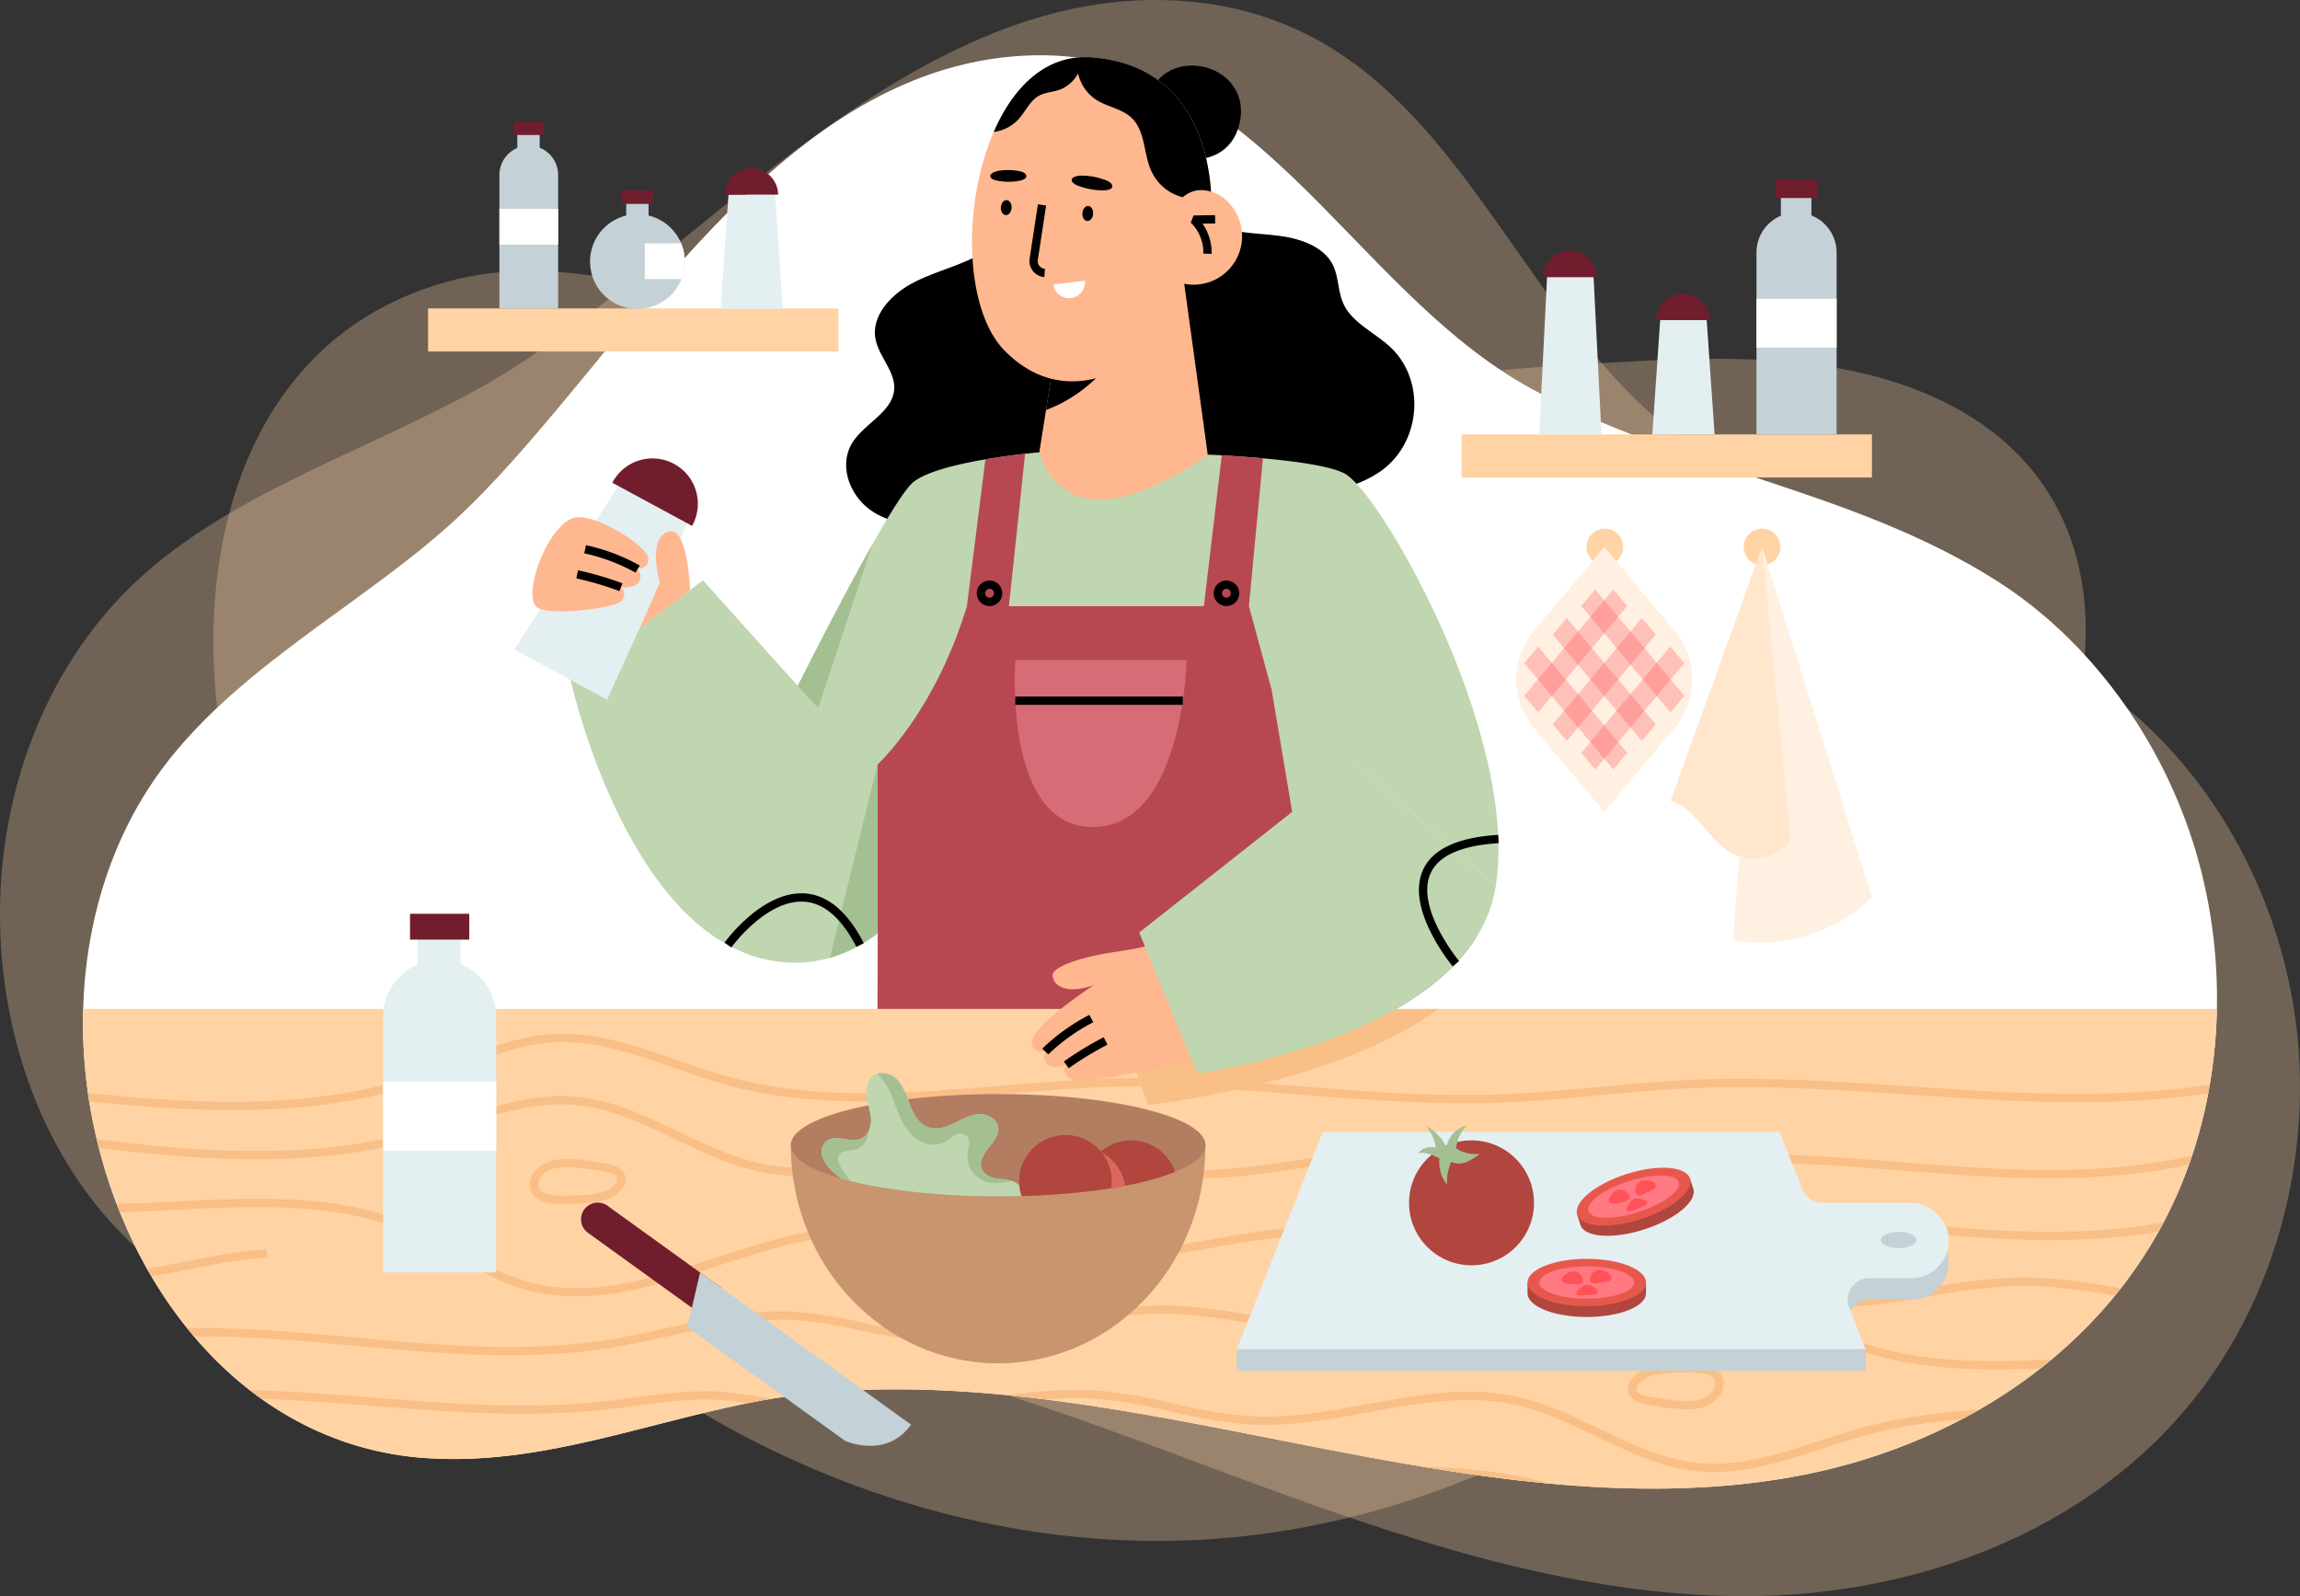 <svg xmlns="http://www.w3.org/2000/svg" xmlns:xlink="http://www.w3.org/1999/xlink" width="517" height="358.838" viewBox="0 0 517 358.838">
  <rect x="0" y="0" width="517" height="358.838" fill="#333333" stroke="none"/>
  <defs>
    <clipPath id="clip-path">
      <path id="Path_2364" data-name="Path 2364" d="M119.936,310.441c-5.022-25.209-1.58-52.795,12.491-74.646,16.433-25.519,46.874-40.292,68.528-60.032C236.546,143.32,270.367,76.117,326.613,71.17c54.053-4.752,74.9,51.948,116.941,74.814,33.429,18.181,72.02,22.481,104.413,43.077,20.8,13.227,37.2,35.531,44.719,60.84s6.085,53.332-3.92,76.439c-15.792,36.477-50.914,57.842-87,64.21s-73.518-.174-110.141-7.376-73.727-15.109-110.241-11.444c-29.31,2.943-56.832,16.689-86.836,14.516C154.772,383.364,127.63,349.068,119.936,310.441Z" transform="translate(-117.755 -70.888)" fill="none"/>
    </clipPath>
    <clipPath id="clip-path-2">
      <rect id="Rectangle_1085" data-name="Rectangle 1085" width="486.892" height="134.373" fill="none"/>
    </clipPath>
  </defs>
  <g id="Group_10580" data-name="Group 10580" transform="translate(-97.75 -57.568)">
    <g id="Group_10448" data-name="Group 10448" transform="translate(97.75 57.567)">
      <g id="Group_10427" data-name="Group 10427" opacity="0.3">
        <path id="Path_2350" data-name="Path 2350" d="M97.77,265.212c-.5-26.7,8.491-54.305,27.723-74.112,22.459-23.131,57.8-32.727,84.713-49,44.241-26.743,93.294-89.373,154.279-84.236,58.608,4.937,69.921,66.731,110.387,97.75,32.174,24.664,72.533,36.06,103.134,63.006,19.653,17.306,32.851,43.1,36,70.359s-3.787,55.672-18.921,77.5c-23.887,34.459-65.492,49.952-105.238,49.924S411.415,402.9,373.716,388.888s-75.777-28.826-115.454-31.7c-31.85-2.3-63.874,6.772-95.479-.891C120.891,346.143,98.534,306.13,97.77,265.212Z" transform="translate(-97.75 -57.568)" fill="#ffd3a3"/>
      </g>
      <g id="Group_10428" data-name="Group 10428" transform="translate(47.967 60.926)" opacity="0.3">
        <path id="Path_2351" data-name="Path 2351" d="M157.233,164.412c8.087-18.562,22.686-33.4,45.606-39.364,29.8-7.748,63.258,7.507,91.783,15.173,34.615,9.3,70.527,6.886,106.437,7.2,18.02.158,35.6-2.406,53.5-3.412,26.485-1.489,56.5-4.114,81.684,7.394,27.1,12.384,36.582,36.127,33.147,62.487-1.894,14.529-6.375,28.621-11.214,42.46a248.49,248.49,0,0,1-44.98,77.987q-5.952,7.036-12.454,13.636C467.2,381.947,420.628,405.4,371.273,408.132c-41.6,2.3-83.622-10.149-118.266-32.3a223.3,223.3,0,0,1-62.254-60.215c-16.679-23.8-31.9-51.721-38.216-79.678C147.231,212.462,147.855,185.937,157.233,164.412Z" transform="translate(-149.196 -122.913)" fill="#ffd3a3"/>
      </g>
      <g id="Group_10429" data-name="Group 10429" transform="translate(18.652 12.42)">
        <path id="Path_2352" data-name="Path 2352" d="M119.936,310.441c-5.022-25.209-1.58-52.795,12.491-74.646,16.433-25.519,46.874-40.292,68.528-60.032C236.546,143.32,270.367,76.117,326.613,71.17c54.053-4.752,74.9,51.948,116.941,74.814,33.429,18.181,72.02,22.481,104.413,43.077,20.8,13.227,37.2,35.531,44.719,60.84s6.085,53.332-3.92,76.439c-15.792,36.477-50.914,57.842-87,64.21s-73.518-.174-110.141-7.376-73.727-15.109-110.241-11.444c-29.31,2.943-56.832,16.689-86.836,14.516C154.772,383.364,127.63,349.068,119.936,310.441Z" transform="translate(-117.755 -70.888)" fill="#fff"/>
      </g>
      <g id="Group_10447" data-name="Group 10447" transform="translate(18.652 12.42)">
        <g id="Group_10446" data-name="Group 10446" clip-path="url(#clip-path)">
          <g id="Group_10445" data-name="Group 10445" transform="translate(-3.598 214.41)">
            <g id="Group_10430" data-name="Group 10430">
              <rect id="Rectangle_1084" data-name="Rectangle 1084" width="486.892" height="134.373" fill="#ffd3a3"/>
            </g>
            <g id="Group_10444" data-name="Group 10444">
              <g id="Group_10443" data-name="Group 10443" clip-path="url(#clip-path-2)">
                <g id="Group_10442" data-name="Group 10442" transform="translate(-25.654 5.565)">
                  <g id="Group_10431" data-name="Group 10431" transform="translate(16.927)">
                    <path id="Path_2353" data-name="Path 2353" d="M150.313,324c-15.641,0-31.206-1.835-45.777-3.551l.218-1.853c28.237,3.329,60.242,7.1,89.006-3.024,2.406-.847,4.842-1.81,7.2-2.741,6.725-2.659,13.68-5.408,21.037-5.925,9.819-.688,19.276,2.63,28.421,5.841,3.622,1.271,7.367,2.585,11.064,3.624,20.052,5.632,41.423,3.85,62.092,2.128,8.865-.738,18.031-1.5,27-1.679,13.587-.268,27.356.819,40.67,1.869,14.085,1.11,28.65,2.259,42.971,1.8,7.81-.252,15.738-.989,23.405-1.7,6.92-.644,14.076-1.31,21.146-1.62,16.213-.711,32.768.406,48.777,1.488,25.527,1.723,51.924,3.506,77.118-2.2l.412,1.819c-25.46,5.764-51.995,3.972-77.656,2.24-15.958-1.078-32.46-2.191-48.569-1.485-7.025.308-14.157.972-21.055,1.613-7.695.716-15.652,1.456-23.519,1.71-14.425.464-29.042-.688-43.177-1.8-13.27-1.046-26.991-2.128-40.486-1.863-8.914.175-18.051.937-26.887,1.673-20.833,1.736-42.375,3.532-62.751-2.191-3.755-1.055-7.528-2.378-11.177-3.66-8.968-3.149-18.24-6.4-27.673-5.741-7.071.5-13.89,3.192-20.483,5.8-2.372.938-4.825,1.907-7.264,2.765C180.154,322.342,165.2,324,150.313,324Z" transform="translate(-104.536 -306.819)" fill="#f9bf87"/>
                  </g>
                  <g id="Group_10432" data-name="Group 10432" transform="translate(18.672 14.026)">
                    <path id="Path_2354" data-name="Path 2354" d="M558.756,340.326c-4.337,0-8.924-.131-13.834-.391-6.446-.34-13-.858-19.336-1.358-16.809-1.329-34.19-2.7-51.153-.878-2.358.254-4.76.573-7.083.884-6.467.863-13.153,1.757-19.8,1.333a101.559,101.559,0,0,1-13.824-2.167c-3.718-.761-7.564-1.548-11.375-1.949-10.143-1.067-20.513.531-30.544,2.076-9.851,1.518-20.037,3.087-30.124,2.182a125.5,125.5,0,0,1-15.715-2.776,109.54,109.54,0,0,0-17.4-2.877c-8.651-.48-17.493,1.142-26.045,2.71-11.109,2.037-22.6,4.144-33.8,1.671-6.5-1.436-12.625-4.371-18.548-7.209-7.178-3.44-14.6-7-22.519-7.712-9.037-.812-18.014,2.117-26.7,4.953-2.819.92-5.732,1.872-8.613,2.684-28.291,7.981-58.915,3.813-85.934.138l.252-1.848c26.838,3.652,57.258,7.791,85.176-.085,2.844-.8,5.741-1.748,8.541-2.662,8.861-2.894,18.024-5.885,27.443-5.038,8.252.744,15.83,4.376,23.157,7.888,5.827,2.792,11.852,5.68,18.144,7.068,10.839,2.392,22.137.321,33.064-1.683,8.658-1.589,17.613-3.231,26.485-2.738a111.076,111.076,0,0,1,17.7,2.918,123.9,123.9,0,0,0,15.479,2.739c9.863.886,19.933-.667,29.673-2.168,10.148-1.563,20.64-3.179,31.023-2.088,3.9.41,7.792,1.206,11.554,1.976a100.179,100.179,0,0,0,13.568,2.133c6.465.411,13.061-.469,19.438-1.32,2.336-.312,4.749-.634,7.131-.89,17.137-1.841,34.606-.462,51.5.874,6.325.5,12.866,1.017,19.287,1.356,20.276,1.07,46.385.78,68.486-11.07l.881,1.643c-9.758,5.232-20.8,8.614-33.768,10.34A164.591,164.591,0,0,1,558.756,340.326Z" transform="translate(-106.407 -321.862)" fill="#f9bf87"/>
                  </g>
                  <g id="Group_10433" data-name="Group 10433" transform="translate(129.695 28.124)">
                    <path id="Path_2355" data-name="Path 2355" d="M233.5,347.136l-.546,0a15.1,15.1,0,0,1-4.086-.465h0c-1.992-.582-3.219-1.868-3.368-3.53-.176-1.973,1.226-4.113,3.41-5.2,3.242-1.62,8.229-.809,11.871-.218.346.056.678.11.992.159,1.866.292,3.934.726,4.841,2.213a3.209,3.209,0,0,1-.532,3.743A7.4,7.4,0,0,1,243.06,346a15.964,15.964,0,0,1-4.573.922C236.837,347.064,235.162,347.136,233.5,347.136Zm-4.109-2.257a13.517,13.517,0,0,0,3.58.39c1.783.019,3.585-.052,5.355-.207a14.364,14.364,0,0,0,4.039-.793,5.632,5.632,0,0,0,2.263-1.606c.183-.228.752-1.016.394-1.6-.533-.873-2.562-1.189-3.537-1.342q-.477-.074-1-.16c-3.2-.52-8.034-1.305-10.738.046a3.878,3.878,0,0,0-2.386,3.37c.1,1.113,1.161,1.651,2.033,1.907Z" transform="translate(-225.483 -336.983)" fill="#f9bf87"/>
                  </g>
                  <g id="Group_10434" data-name="Group 10434" transform="translate(0 32.683)">
                    <path id="Path_2356" data-name="Path 2356" d="M226.567,368.23a41.9,41.9,0,0,1-12.435-1.8c-5.288-1.631-10.136-4.413-14.824-7.1-3-1.723-6.109-3.506-9.28-4.952-16.275-7.424-34.894-6.512-52.9-5.629-17.079.837-34.739,1.7-50.747-4.391l.664-1.743c15.642,5.953,33.1,5.1,49.992,4.27,18.229-.893,37.078-1.816,53.765,5.8,3.25,1.482,6.394,3.286,9.434,5.031,4.6,2.639,9.355,5.369,14.445,6.938,14.144,4.362,28.228-.225,43.139-5.081,9.412-3.066,19.145-6.235,28.933-6.966,10.209-.762,20.418,1.165,30.293,3.026,8.253,1.556,16.788,3.165,25.235,3.18h.116c8.314,0,16.726-1.537,24.863-3.024,10.1-1.846,20.545-3.754,30.957-2.765a114.159,114.159,0,0,1,12.473,2.128,102.25,102.25,0,0,0,13.448,2.195c9.744.7,19.565-1.467,29.062-3.564,4.328-.956,8.8-1.945,13.24-2.657,18.992-3.053,38.51-1.253,57.384.488,5.258.485,10.694.986,16.025,1.373,21.349,1.55,48.7,1.688,70.892-11.1l.931,1.616c-22.629,13.046-50.343,12.918-71.959,11.349-5.349-.389-10.794-.89-16.061-1.376-18.758-1.73-38.157-3.519-56.917-.5-4.382.7-8.831,1.687-13.133,2.637-8.35,1.844-16.951,3.743-25.619,3.743-1.326,0-2.652-.044-3.979-.14a103.791,103.791,0,0,1-13.695-2.229,112.417,112.417,0,0,0-12.268-2.1c-10.154-.965-20.469.92-30.445,2.743-8.218,1.5-16.716,3.054-25.2,3.054h-.118c-8.62-.015-17.24-1.64-25.578-3.212-9.756-1.84-19.844-3.743-29.808-3-9.563.714-19.188,3.848-28.5,6.879C247.942,364.742,237.231,368.229,226.567,368.23Z" transform="translate(-86.381 -341.873)" fill="#f9bf87"/>
                  </g>
                  <g id="Group_10435" data-name="Group 10435" transform="translate(15.126 95.377)">
                    <path id="Path_2357" data-name="Path 2357" d="M483.038,426.3c-8.874,0-17.452-3.012-25.774-5.934-3.621-1.271-7.366-2.585-11.064-3.624-20.052-5.632-41.423-3.85-62.092-2.128-8.865.738-18.031,1.5-27,1.679-13.587.268-27.357-.82-40.671-1.869-14.084-1.11-28.649-2.259-42.97-1.8-7.81.252-15.738.989-23.4,1.7-6.92.644-14.076,1.31-21.147,1.62-16.214.711-32.768-.407-48.777-1.488-25.527-1.723-51.924-3.506-77.118,2.2l-.412-1.819c25.46-5.764,52-3.973,77.656-2.24,15.958,1.078,32.46,2.191,48.569,1.485,7.025-.308,14.158-.972,21.057-1.613,7.694-.716,15.651-1.456,23.517-1.71,14.424-.464,29.041.688,43.176,1.8,13.27,1.047,26.994,2.129,40.487,1.864,8.914-.175,18.051-.937,26.887-1.673,20.833-1.736,42.375-3.531,62.751,2.191,3.755,1.055,7.528,2.378,11.177,3.66,8.968,3.149,18.241,6.4,27.673,5.741,7.071-.5,13.89-3.192,20.483-5.8,2.372-.937,4.825-1.907,7.264-2.765,29.173-10.267,61.405-6.469,89.843-3.118l-.218,1.853c-28.236-3.329-60.242-7.1-89.006,3.024-2.406.847-4.842,1.81-7.2,2.741-6.725,2.659-13.68,5.408-21.038,5.925Q484.357,426.3,483.038,426.3Z" transform="translate(-102.604 -409.114)" fill="#f9bf87"/>
                  </g>
                  <g id="Group_10436" data-name="Group 10436" transform="translate(5.944 80.073)">
                    <path id="Path_2358" data-name="Path 2358" d="M482.636,411.163c-1.1,0-2.2-.047-3.311-.146-8.252-.743-15.83-4.375-23.157-7.887-5.827-2.792-11.852-5.68-18.144-7.069-10.839-2.392-22.137-.32-33.064,1.684-8.658,1.589-17.611,3.231-26.484,2.738a110.963,110.963,0,0,1-17.7-2.918,123.914,123.914,0,0,0-15.479-2.739c-9.861-.885-19.933.667-29.673,2.168-10.148,1.563-20.641,3.179-31.023,2.088-3.9-.41-7.792-1.206-11.554-1.976a100.007,100.007,0,0,0-13.568-2.133c-6.466-.411-13.061.469-19.439,1.32-2.335.312-4.749.634-7.13.89-17.137,1.841-34.606.462-51.5-.874-6.325-.5-12.866-1.017-19.287-1.356-20.275-1.07-46.384-.78-68.486,11.07l-.882-1.643c9.758-5.232,20.8-8.615,33.769-10.34,10.405-1.385,21.749-1.687,35.7-.949,6.445.34,13,.858,19.335,1.358,16.81,1.328,34.19,2.7,51.154.878,2.358-.254,4.76-.573,7.083-.884,6.467-.863,13.153-1.757,19.8-1.333a101.533,101.533,0,0,1,13.822,2.167c3.719.761,7.565,1.548,11.376,1.949,10.142,1.068,20.514-.531,30.544-2.076,9.85-1.518,20.037-3.086,30.124-2.182a125.345,125.345,0,0,1,15.715,2.776,109.647,109.647,0,0,0,17.4,2.877c8.651.481,17.494-1.142,26.046-2.71,11.108-2.037,22.6-4.143,33.8-1.671,6.5,1.436,12.625,4.371,18.548,7.209,7.179,3.44,14.6,7,22.519,7.712,9.036.814,18.014-2.117,26.7-4.953,2.819-.92,5.733-1.872,8.613-2.684,28.291-7.981,58.915-3.813,85.934-.138l-.252,1.848c-26.838-3.651-57.259-7.791-85.176.085-2.844.8-5.741,1.748-8.541,2.662C498.948,408.534,490.893,411.163,482.636,411.163Z" transform="translate(-92.756 -392.7)" fill="#f9bf87"/>
                  </g>
                  <g id="Group_10437" data-name="Group 10437" transform="translate(376.539 74.285)">
                    <path id="Path_2359" data-name="Path 2359" d="M503.324,396.646a43.852,43.852,0,0,1-6.869-.735c-.346-.056-.678-.11-.992-.159-1.867-.292-3.934-.726-4.841-2.213a3.207,3.207,0,0,1,.532-3.743,7.393,7.393,0,0,1,3.018-2.166,15.97,15.97,0,0,1,4.574-.922c1.83-.16,3.693-.233,5.535-.214a15.106,15.106,0,0,1,4.087.465h0c1.991.582,3.219,1.868,3.367,3.53.177,1.973-1.225,4.113-3.41,5.2A11.307,11.307,0,0,1,503.324,396.646Zm.411-8.29c-1.61,0-3.23.071-4.826.21a14.36,14.36,0,0,0-4.038.793,5.618,5.618,0,0,0-2.263,1.606c-.184.227-.753,1.016-.394,1.6.532.873,2.561,1.189,3.536,1.342.318.049.654.1,1,.16,3.2.519,8.035,1.3,10.738-.046a3.878,3.878,0,0,0,2.386-3.369c-.1-1.114-1.161-1.652-2.034-1.908h0a13.518,13.518,0,0,0-3.58-.39Z" transform="translate(-490.231 -386.492)" fill="#f9bf87"/>
                  </g>
                  <g id="Group_10438" data-name="Group 10438" transform="translate(2.464 53.522)">
                    <path id="Path_2360" data-name="Path 2360" d="M89.955,390.58l-.931-1.616c22.629-13.046,50.343-12.917,71.959-11.349,5.348.389,10.794.89,16.06,1.376,18.759,1.73,38.157,3.52,56.917.5,4.382-.7,8.831-1.687,13.133-2.637,9.629-2.127,19.584-4.327,29.6-3.6a103.8,103.8,0,0,1,13.695,2.229,112.408,112.408,0,0,0,12.268,2.1c10.154.965,20.469-.92,30.445-2.743,8.218-1.5,16.716-3.054,25.2-3.054h.118c8.619.015,17.241,1.64,25.577,3.212,9.757,1.84,19.846,3.742,29.808,3,9.564-.714,19.188-3.848,28.5-6.879,14.531-4.732,29.557-9.625,44.265-5.089,5.288,1.631,10.136,4.412,14.824,7.1,3,1.723,6.109,3.506,9.279,4.952,16.275,7.424,34.894,6.512,52.9,5.629,17.078-.836,34.739-1.7,50.746,4.391l-.663,1.743c-15.642-5.954-33.1-5.1-49.993-4.27-18.228.893-37.077,1.817-53.765-5.795-3.249-1.482-6.393-3.287-9.434-5.032-4.6-2.64-9.354-5.369-14.445-6.938-14.143-4.362-28.228.225-43.138,5.08-9.412,3.065-19.145,6.235-28.934,6.965-10.207.763-20.417-1.163-30.292-3.025-8.254-1.556-16.788-3.165-25.236-3.18H358.3c-8.314,0-16.727,1.537-24.864,3.024-10.1,1.845-20.545,3.754-30.956,2.765A113.734,113.734,0,0,1,290,377.309a102.4,102.4,0,0,0-13.447-2.194c-9.745-.7-19.565,1.467-29.062,3.564-4.329.956-8.8,1.945-13.24,2.657-18.992,3.053-38.51,1.253-57.384-.488-5.258-.485-10.694-.986-16.025-1.373C139.5,377.926,112.144,377.788,89.955,390.58Z" transform="translate(-89.024 -364.223)" fill="#f9bf87"/>
                  </g>
                  <g id="Group_10439" data-name="Group 10439" transform="translate(6.367 48.456)">
                    <path id="Path_2361" data-name="Path 2361" d="M107.688,366.627q-7.245,0-14.478-.661l.17-1.857a157.036,157.036,0,0,0,41.523-1.723c2.034-.358,4.1-.765,6.1-1.157a121.277,121.277,0,0,1,16.33-2.438l.107,1.862a119.7,119.7,0,0,0-16.078,2.406c-2.008.394-4.085.8-6.137,1.164A158.844,158.844,0,0,1,107.688,366.627Z" transform="translate(-93.21 -358.79)" fill="#f9bf87"/>
                  </g>
                  <g id="Group_10440" data-name="Group 10440" transform="translate(390.747 54.783)">
                    <path id="Path_2362" data-name="Path 2362" d="M525.219,372.971a181.393,181.393,0,0,1-19.749-1.079l.2-1.854a179.51,179.51,0,0,0,46.262-.931c2.358-.355,4.755-.765,7.074-1.161a132.272,132.272,0,0,1,19.767-2.359c8.311-.154,16.62,1.279,24.652,2.661,4.237.729,8.617,1.483,12.934,1.992a122.3,122.3,0,0,0,33.912-.732l.3,1.841a124.178,124.178,0,0,1-34.429.742c-4.366-.515-8.772-1.273-13.032-2.006-7.947-1.367-16.162-2.778-24.3-2.634a130.9,130.9,0,0,0-19.487,2.332c-2.328.4-4.735.809-7.11,1.166A181.267,181.267,0,0,1,525.219,372.971Z" transform="translate(-505.47 -365.576)" fill="#f9bf87"/>
                  </g>
                  <g id="Group_10441" data-name="Group 10441" transform="translate(8.218 109.141)">
                    <path id="Path_2363" data-name="Path 2363" d="M110.243,435.1a55.549,55.549,0,0,1-15.048-1.946l.5-1.8c14.731,4.119,29.539.794,45.217-2.725,9.006-2.021,18.319-4.112,27.544-4.623,10.586-.585,21.248.92,31.559,2.377,2.5.352,5.074.716,7.607,1.044a328.489,328.489,0,0,0,69.123,1.6c5.366-.444,10.821-1.03,16.1-1.6,12.112-1.3,24.637-2.649,37.039-2.38,6.58.143,13.233.743,19.668,1.324A232.62,232.62,0,0,0,373.6,427.7c6.82-.093,13.751-.8,20.453-1.487,8.339-.852,16.965-1.734,25.505-1.451,9.823.325,19.618,2.192,29.09,4,7.254,1.383,14.755,2.812,22.193,3.532,19.694,1.9,39.907-1.041,59.456-3.888,24.357-3.549,49.544-7.219,73.78-1.464l-.431,1.814c-23.887-5.672-48.9-2.029-73.079,1.495-19.66,2.864-39.989,5.825-59.906,3.9-7.523-.728-15.067-2.166-22.363-3.556-9.4-1.792-19.124-3.645-28.8-3.965-8.417-.281-16.977.6-25.254,1.442-6.742.689-13.715,1.4-20.617,1.5a235.4,235.4,0,0,1-24.237-1.344c-6.4-.578-13.026-1.176-19.542-1.317-12.282-.266-24.746,1.073-36.8,2.369-5.287.569-10.755,1.157-16.143,1.6a330.215,330.215,0,0,1-69.517-1.6c-2.544-.329-5.128-.694-7.629-1.047-10.222-1.443-20.792-2.935-31.194-2.36-9.071.5-18.307,2.574-27.239,4.58C131.089,432.746,120.621,435.1,110.243,435.1Z" transform="translate(-95.195 -423.876)" fill="#f9bf87"/>
                  </g>
                </g>
              </g>
            </g>
          </g>
        </g>
      </g>
    </g>
    <g id="Group_10482" data-name="Group 10482" transform="translate(213.386 70.412)">
      <g id="Group_10463" data-name="Group 10463" transform="translate(74.564)">
        <g id="Group_10449" data-name="Group 10449" transform="translate(67.412 1.893)">
          <path id="Path_2365" data-name="Path 2365" d="M395.021,86.564c-3.076,12.79-22.579,8.883-20.867-3.913C376.155,67.687,398.484,72.164,395.021,86.564Z" transform="translate(-374.047 -73.374)"/>
        </g>
        <g id="Group_10450" data-name="Group 10450" transform="translate(0 27.517)">
          <path id="Path_2366" data-name="Path 2366" d="M343.748,168.67c-5.388,3.4-10.881,6.839-17.108,8.624s-13.415,1.687-18.764-1.689-7.989-10.549-4.655-15.715c2.713-4.2,8.761-6.744,9.3-11.6.462-4.146-3.486-7.6-4.2-11.71-.9-5.2,3.607-10,8.62-12.586s10.774-3.826,15.58-6.726,8.6-8.443,6.538-13.346a79.568,79.568,0,0,0,36.452-3.068c-.65,4.2,6.228,9.242,10.531,10.718s9.039,1.362,13.581,2.02,9.354,2.427,11.392,6.211c1.514,2.811,1.2,6.211,2.562,9.089,1.958,4.152,6.846,6.31,10.34,9.492,8.092,7.369,7.194,21.321-1.794,27.874s-26.464,7.434-32.381-1.521" transform="translate(-301.745 -100.857)"/>
        </g>
        <g id="Group_10451" data-name="Group 10451" transform="translate(38.333 44.947)">
          <path id="Path_2367" data-name="Path 2367" d="M385.805,163.961l-4.458,15.08-38.488-3.962,5.086-11.631L352.31,135.9l27.384-16.347Z" transform="translate(-342.859 -119.551)" fill="#ffb78f"/>
        </g>
        <g id="Group_10452" data-name="Group 10452" transform="translate(44.925 57.218)">
          <path id="Path_2368" data-name="Path 2368" d="M368.315,137.314a32.617,32.617,0,0,1-18.386,17.517l2.729-17.211,8.168-4.909C363.338,134.251,365.749,135.766,368.315,137.314Z" transform="translate(-349.929 -132.712)"/>
        </g>
        <g id="Group_10453" data-name="Group 10453" transform="translate(28.289)">
          <path id="Path_2369" data-name="Path 2369" d="M385.905,105.312c0,.417-.019.707-.024.852a.837.837,0,0,1-.007.1l-.738,1.586-13.8,29.812s-16.81,15-31.927-.341c-8.385-8.53-9.442-29.6-3.806-45.655q.264-.752.543-1.48c0-.009.007-.024.014-.038l.085-.218c.036-.1.076-.206.121-.308a1.149,1.149,0,0,0,.048-.126.033.033,0,0,1,.009-.024c.177-.438.361-.876.55-1.3.061-.135.123-.269.184-.4.053-.111.092-.223.145-.329.126-.291.261-.576.4-.86.168-.356.342-.7.521-1.051.077-.15.152-.3.232-.448,2.76-5.223,6.4-9.416,10.89-11.743a18.065,18.065,0,0,1,3.2-1.283,15.884,15.884,0,0,1,1.554-.382c.424-.08.857-.15,1.29-.2a18.538,18.538,0,0,1,3.513-.077c.114.014.232.021.344.036,10.331.818,16.667,5.5,20.565,11.156,4.5,6.514,5.718,14.351,6.021,19.169,0,.061.009.121.009.182s.01.111.01.17a1.8,1.8,0,0,1,.014.2l.007.143c.009.206.017.4.024.6,0,.17.012.327.015.487v.223l0,.45C385.913,104.634,385.916,105.005,385.905,105.312Z" transform="translate(-332.086 -71.344)" fill="#ffb78f"/>
        </g>
        <g id="Group_10454" data-name="Group 10454" transform="translate(41.2 33.084)">
          <path id="Path_2370" data-name="Path 2370" d="M349.286,123.189a3.612,3.612,0,0,1-3.312-4.148l1.862-12.214,1.843.281-1.862,12.214a1.747,1.747,0,0,0,1.6,2.007Z" transform="translate(-345.933 -106.827)"/>
        </g>
        <g id="Group_10455" data-name="Group 10455" transform="translate(53.1 33.462)">
          <path id="Path_2371" data-name="Path 2371" d="M358.7,108.836c-.067.932.418,1.728,1.084,1.775s1.261-.669,1.328-1.6-.418-1.728-1.084-1.775S358.77,107.9,358.7,108.836Z" transform="translate(-358.696 -107.233)"/>
        </g>
        <g id="Group_10456" data-name="Group 10456" transform="translate(34.767 32.139)">
          <path id="Path_2372" data-name="Path 2372" d="M339.041,107.418c-.067.932.419,1.728,1.084,1.775s1.261-.669,1.328-1.6-.418-1.728-1.083-1.776S339.109,106.485,339.041,107.418Z" transform="translate(-339.034 -105.814)"/>
        </g>
        <g id="Group_10457" data-name="Group 10457" transform="translate(50.703 26.635)">
          <path id="Path_2373" data-name="Path 2373" d="M363.256,100.746a5.057,5.057,0,0,1,1.415.669,1.107,1.107,0,0,1,.562,1.05c-.159.578-1.144.751-2.011.759a15.582,15.582,0,0,1-5.583-1.013c-.627-.239-1.3-.577-1.463-1.043-.39-1.084,1.58-1.266,2.377-1.257A15.843,15.843,0,0,1,363.256,100.746Z" transform="translate(-356.126 -99.911)"/>
        </g>
        <g id="Group_10458" data-name="Group 10458" transform="translate(32.419 25.387)">
          <path id="Path_2374" data-name="Path 2374" d="M342.7,98.758a4.151,4.151,0,0,1,1.3.387.958.958,0,0,1,.6.862c-.076.545-.914.851-1.666.99a13.016,13.016,0,0,1-4.963-.064c-.57-.12-1.188-.324-1.384-.719-.456-.919,1.237-1.383,1.931-1.5A13.277,13.277,0,0,1,342.7,98.758Z" transform="translate(-336.516 -98.572)"/>
        </g>
        <g id="Group_10459" data-name="Group 10459" transform="translate(46.563 50.252)">
          <path id="Path_2375" data-name="Path 2375" d="M358.788,125.241a3.576,3.576,0,0,1-7.1.849" transform="translate(-351.686 -125.241)" fill="#fff"/>
        </g>
        <g id="Group_10460" data-name="Group 10460" transform="translate(33.173)">
          <path id="Path_2376" data-name="Path 2376" d="M386.226,102.448a10.607,10.607,0,0,1-13.464-5.465c-1.794-3.891-1.31-8.927-4.377-11.917-2.149-2.094-5.418-2.5-7.965-4.089a9.679,9.679,0,0,1-4.143-5.968,7.88,7.88,0,0,1-3.893,3.571c-1.589.623-3.4.623-4.9,1.451-2.046,1.136-3,3.523-4.571,5.259a9.219,9.219,0,0,1-5.592,2.876c.061-.135.123-.269.184-.4.053-.111.092-.223.145-.329.126-.291.261-.576.4-.86.168-.356.342-.7.521-1.051.077-.15.152-.3.232-.448,2.76-5.223,6.4-9.416,10.89-11.743a18.065,18.065,0,0,1,3.2-1.283,15.884,15.884,0,0,1,1.554-.382c.424-.08.857-.15,1.29-.2a18.538,18.538,0,0,1,3.513-.077c.114.014.232.021.344.036,10.331.818,16.667,5.5,20.565,11.156,4.5,6.514,5.718,14.351,6.021,19.169,0,.061.009.121.009.182s.01.111.01.17a1.8,1.8,0,0,1,.014.2Z" transform="translate(-337.324 -71.344)"/>
        </g>
        <g id="Group_10461" data-name="Group 10461" transform="translate(74.054 29.899)">
          <path id="Path_2377" data-name="Path 2377" d="M381.733,106.3a6.14,6.14,0,0,1,5.489-2.888,8.671,8.671,0,0,1,5.76,2.7,10.9,10.9,0,0,1-11.811,17.774" transform="translate(-381.171 -103.412)" fill="#ffb78f"/>
        </g>
        <g id="Group_10462" data-name="Group 10462" transform="translate(77.459 35.525)">
          <path id="Path_2378" data-name="Path 2378" d="M389.515,118.154l-1.864-.064a9.386,9.386,0,0,0-2.828-6.977l.635-1.6,4.839-.062.023,1.865-2.855.036A11.307,11.307,0,0,1,389.515,118.154Z" transform="translate(-384.823 -109.446)"/>
        </g>
      </g>
      <g id="Group_10464" data-name="Group 10464" transform="translate(12.606 88.844)">
        <path id="Path_2379" data-name="Path 2379" d="M443.271,264.172,411.338,236.23l-14.214,8.121L304.35,291.773V274.76a32.4,32.4,0,0,1-10.76,5.525,28.171,28.171,0,0,1-7.936,1.077c-36.559-.241-50.36-63.675-50.36-63.675l29.781-22.275,21.306,23.728s9.048-18.139,16.694-31.669c3.9-6.905,7.433-12.609,9.212-14.091,2.888-2.409,9.924-4.089,16.268-5.174,3.431-.584,6.661-1,8.922-1.249,1.961-.221,3.193-.324,3.193-.324,7.748,23.485,37.862.513,37.862.513s1.208.047,3.155.156c2.3.131,5.648.346,9.251.672,7.162.652,15.35,1.744,18.437,3.47C417.606,176.042,448.6,230.277,443.271,264.172Z" transform="translate(-235.294 -166.632)" fill="#bfd6b0"/>
      </g>
      <g id="Group_10465" data-name="Group 10465" transform="translate(81.609 89.169)">
        <path id="Path_2380" data-name="Path 2380" d="M410.748,291.8H309.3l.053-17.013-.053-37.947s12.832-11.621,20.1-35.591l4.162-33.017c3.431-.584,6.661-1,8.922-1.249l-3.641,34.267h43.822l4.029-33.923c2.3.131,5.648.346,9.251.672l-3.155,33.25,5.128,18.884,4.213,24.244Z" transform="translate(-309.302 -166.98)" fill="#b74852"/>
      </g>
      <g id="Group_10466" data-name="Group 10466" transform="translate(134.39 142.319)">
        <path id="Path_2381" data-name="Path 2381" d="M447.62,279.706c-4.186,6.552-10.7,11.791-17.965,15.945H373.494l-7.583-21.306,32.928-26.632,2.905-23.728,19.651,23.868Z" transform="translate(-365.911 -223.986)" fill="#b74852"/>
      </g>
      <g id="Group_10467" data-name="Group 10467" transform="translate(70.903 159.026)">
        <path id="Path_2382" data-name="Path 2382" d="M308.579,279.851a32.4,32.4,0,0,1-10.76,5.525L308.525,241.9Z" transform="translate(-297.819 -241.904)" fill="#a4c092"/>
      </g>
      <g id="Group_10468" data-name="Group 10468" transform="translate(63.693 109.683)">
        <path id="Path_2383" data-name="Path 2383" d="M306.78,188.982l-12.094,36.653-4.6-4.984S299.134,202.512,306.78,188.982Z" transform="translate(-290.086 -188.982)" fill="#a4c092"/>
      </g>
      <g id="Group_10469" data-name="Group 10469" transform="translate(112.457 135.54)">
        <path id="Path_2384" data-name="Path 2384" d="M342.531,216.715h38.5s-.726,37.528-21.064,37.528S342.531,216.715,342.531,216.715Z" transform="translate(-342.387 -216.715)" fill="#d66c76"/>
      </g>
      <g id="Group_10470" data-name="Group 10470" transform="translate(47.231 187.982)">
        <path id="Path_2385" data-name="Path 2385" d="M273.944,285.131l-1.514-1.09a37.219,37.219,0,0,1,5.374-5.748c4.357-3.765,8.765-5.6,12.752-5.3,5.122.382,9.554,4.14,13.172,11.168l-1.658.853c-3.3-6.412-7.22-9.831-11.653-10.162C281.907,274.222,274.022,285.022,273.944,285.131Z" transform="translate(-272.43 -272.961)"/>
      </g>
      <g id="Group_10471" data-name="Group 10471" transform="translate(112.568 143.747)">
        <rect id="Rectangle_1086" data-name="Rectangle 1086" width="37.676" height="1.865"/>
      </g>
      <g id="Group_10472" data-name="Group 10472" transform="translate(103.92 117.66)">
        <path id="Path_2386" data-name="Path 2386" d="M336.1,203.277a2.869,2.869,0,1,1,2.87-2.869A2.872,2.872,0,0,1,336.1,203.277Zm0-3.874a1,1,0,1,0,1.005,1.005A1.005,1.005,0,0,0,336.1,199.4Z" transform="translate(-333.231 -197.538)"/>
      </g>
      <g id="Group_10473" data-name="Group 10473" transform="translate(157.185 117.66)">
        <path id="Path_2387" data-name="Path 2387" d="M393.229,203.277a2.869,2.869,0,1,1,2.869-2.869A2.872,2.872,0,0,1,393.229,203.277Zm0-3.874a1,1,0,1,0,1,1.005A1.005,1.005,0,0,0,393.229,199.4Z" transform="translate(-390.36 -197.538)"/>
      </g>
      <g id="Group_10476" data-name="Group 10476" transform="translate(0 90.338)">
        <g id="Group_10474" data-name="Group 10474" transform="translate(0 6.056)">
          <path id="Path_2388" data-name="Path 2388" d="M245.1,174.729l15.553,8.419L242.6,222.8l-20.826-11.273Z" transform="translate(-221.773 -174.729)" fill="#e4eff1"/>
        </g>
        <g id="Group_10475" data-name="Group 10475" transform="translate(22.008)">
          <path id="Path_2389" data-name="Path 2389" d="M245.378,173.576a10.192,10.192,0,1,1,17.926,9.7" transform="translate(-245.378 -168.234)" fill="#701d2e"/>
        </g>
      </g>
      <g id="Group_10477" data-name="Group 10477" transform="translate(28.182 106.556)">
        <path id="Path_2390" data-name="Path 2390" d="M256.519,197.17s-2.905-9.432,1.7-11.368,5.074,13.077,5.074,13.077L252,207.419" transform="translate(-252 -185.629)" fill="#ffb78f"/>
      </g>
      <g id="Group_10481" data-name="Group 10481" transform="translate(4.064 103.439)">
        <g id="Group_10478" data-name="Group 10478">
          <path id="Path_2391" data-name="Path 2391" d="M246,198.016s1.5.986.277,2.909c-1.2,1.886-16.549,3.61-19.083,1.642-3.558-2.765,2.449-18.72,8.324-20.163,4.67-1.147,16.341,6.336,16.64,9.008.276,2.441-2.393,2.519-2.393,2.519a2.435,2.435,0,0,1,.278,2.909C249.047,198.372,246,198.016,246,198.016Z" transform="translate(-226.132 -182.286)" fill="#ffb78f"/>
        </g>
        <g id="Group_10479" data-name="Group 10479" transform="translate(11.621 6.279)">
          <path id="Path_2392" data-name="Path 2392" d="M250.132,195.189a43.043,43.043,0,0,0-11.536-4.348l.4-1.821a44.086,44.086,0,0,1,12.092,4.569Z" transform="translate(-238.596 -189.02)"/>
        </g>
        <g id="Group_10480" data-name="Group 10480" transform="translate(9.85 11.925)">
          <path id="Path_2393" data-name="Path 2393" d="M246.385,199.753A71.265,71.265,0,0,0,236.7,196.9l.369-1.827a71.872,71.872,0,0,1,9.987,2.935Z" transform="translate(-236.696 -195.076)"/>
        </g>
      </g>
    </g>
    <g id="Group_10522" data-name="Group 10522" transform="translate(183.865 262.992)">
      <g id="Group_10491" data-name="Group 10491" transform="translate(91.64 35.783)">
        <g id="Group_10483" data-name="Group 10483" transform="translate(0 16.25)">
          <path id="Path_2394" data-name="Path 2394" d="M381.612,333.7c0,27.078-20.866,49.029-46.606,49.029S288.4,360.777,288.4,333.7" transform="translate(-288.398 -333.699)" fill="#c8956e"/>
        </g>
        <g id="Group_10484" data-name="Group 10484" transform="translate(0 4.75)">
          <path id="Path_2395" data-name="Path 2395" d="M381.612,332.865c0,2.2-2.5,4.252-6.837,6a62,62,0,0,1-11.217,3.093c-1.007.193-2.05.378-3.123.549-1.871.3-3.835.569-5.878.8-3.657.419-7.571.724-11.666.9-.607.027-1.22.048-1.835.068-.261.007-.526.017-.789.021q-2.59.073-5.261.076c-14.091,0-26.725-1.545-35.272-3.983-7.063-2.017-11.336-4.643-11.336-7.518,0-3.627,6.806-6.861,17.44-8.97,2.719-.54,5.685-1,8.854-1.382a172.369,172.369,0,0,1,20.314-1.148C360.744,321.365,381.612,326.514,381.612,332.865Z" transform="translate(-288.398 -321.365)" fill="#b37d62"/>
        </g>
        <g id="Group_10485" data-name="Group 10485" transform="translate(6.953)">
          <path id="Path_2396" data-name="Path 2396" d="M341.56,343.924q-2.971.1-6.05.1c-12.973,0-24.711-1.31-33.161-3.419-.728-.184-1.433-.37-2.111-.564a17.49,17.49,0,0,1-2.312-1.992,7.208,7.208,0,0,1-1.941-3.055,3.333,3.333,0,0,1,.86-3.36c2.108-1.8,5.6.569,8.057-.7a3.3,3.3,0,0,0,1.39-1.412,5.757,5.757,0,0,0,.581-3.061,18.931,18.931,0,0,0-.53-2.905,17.057,17.057,0,0,1-.4-2.181c-.177-1.719.247-3.683,1.7-4.612a2.974,2.974,0,0,1,.7-.329,4.806,4.806,0,0,1,4.857,1.8,13.537,13.537,0,0,1,2,3.937c.213.581.423,1.166.656,1.738.789,1.944,2.019,3.922,4.006,4.6,1.842.627,3.867-.029,5.622-.869s3.484-1.882,5.421-2.073,4.182.823,4.571,2.731c.368,1.791-.969,3.43-2.124,4.847s-2.261,3.339-1.435,4.97a4.322,4.322,0,0,0,3.416,1.915,19.449,19.449,0,0,1,3.232.508,4.773,4.773,0,0,1,.738.3A4.607,4.607,0,0,1,341.56,343.924Z" transform="translate(-295.856 -316.27)" fill="#bfd6b0"/>
        </g>
        <g id="Group_10486" data-name="Group 10486" transform="translate(66.098 15.161)">
          <path id="Path_2397" data-name="Path 2397" d="M379.569,339.617a62,62,0,0,1-11.217,3.093c-1.007.193-2.05.378-3.123.549-1.871.3-3.835.569-5.878.8a9.877,9.877,0,0,1-.061-1.119,10.39,10.39,0,0,1,3.535-7.818c.029-.027.058-.051.087-.077a10.416,10.416,0,0,1,16.658,4.57Z" transform="translate(-359.29 -332.531)" fill="#b0463d"/>
        </g>
        <g id="Group_10487" data-name="Group 10487" transform="translate(54.476 16.614)">
          <path id="Path_2398" data-name="Path 2398" d="M367.509,342.815c-1.007.193-2.05.378-3.123.549-1.871.3-3.835.569-5.878.8-3.657.419-7.571.724-11.666.9-.012-.186-.017-.372-.017-.561a10.418,10.418,0,0,1,15.157-9.271l.271.145A10.414,10.414,0,0,1,367.509,342.815Z" transform="translate(-346.825 -334.089)" fill="#da685e"/>
        </g>
        <g id="Group_10488" data-name="Group 10488" transform="translate(51.328 13.951)">
          <path id="Path_2399" data-name="Path 2399" d="M364.272,341.643a10.212,10.212,0,0,1-.115,1.528c-1.871.3-3.835.569-5.878.8-3.657.419-7.571.724-11.666.9-.607.027-1.22.048-1.835.068-.261.007-.526.017-.789.021a10.411,10.411,0,0,1,17.85-10c.065.073.126.147.185.223A10.367,10.367,0,0,1,364.272,341.643Z" transform="translate(-343.449 -331.233)" fill="#b0463d"/>
        </g>
        <g id="Group_10489" data-name="Group 10489" transform="translate(19.437)">
          <path id="Path_2400" data-name="Path 2400" d="M339.468,340.532c-2.438.632-4.951.849-7.062-.385a6.024,6.024,0,0,1-2.843-5.982c.194-1.24.729-2.688-.114-3.62a2.408,2.408,0,0,0-2.794-.222c-.9.44-1.641,1.165-2.542,1.607-2.547,1.254-5.734-.082-7.583-2.235s-2.729-4.946-3.787-7.58a15.574,15.574,0,0,0-3.5-5.687,4.806,4.806,0,0,1,4.857,1.8,13.537,13.537,0,0,1,2,3.937c.213.581.423,1.166.656,1.738.789,1.944,2.019,3.922,4.006,4.6,1.842.627,3.867-.029,5.622-.869s3.484-1.882,5.421-2.073,4.182.823,4.571,2.731c.368,1.791-.969,3.43-2.124,4.847s-2.261,3.339-1.435,4.97a4.322,4.322,0,0,0,3.416,1.915A19.449,19.449,0,0,1,339.468,340.532Z" transform="translate(-309.245 -316.27)" fill="#a4c092"/>
        </g>
        <g id="Group_10490" data-name="Group 10490" transform="translate(6.953 13.246)">
          <path id="Path_2401" data-name="Path 2401" d="M306.291,330.477a4.029,4.029,0,0,1-.255,1.55,4.145,4.145,0,0,1-2.946,2.537c-.617.133-1.261.124-1.882.252a2.134,2.134,0,0,0-1.537,1,2.646,2.646,0,0,0,.36,2.353,18.694,18.694,0,0,0,2.317,3.392c-.728-.184-1.433-.37-2.111-.564a17.49,17.49,0,0,1-2.312-1.992,7.208,7.208,0,0,1-1.941-3.055,3.333,3.333,0,0,1,.86-3.36c2.108-1.8,5.6.569,8.057-.7A3.3,3.3,0,0,0,306.291,330.477Z" transform="translate(-295.856 -330.477)" fill="#a4c092"/>
        </g>
      </g>
      <g id="Group_10494" data-name="Group 10494" transform="translate(44.496 64.936)">
        <g id="Group_10492" data-name="Group 10492">
          <path id="Path_2402" data-name="Path 2402" d="M239.392,354.335l25.625,18.482,4.391-6.087-25.627-18.482a3.752,3.752,0,0,0-5.238.848h0A3.752,3.752,0,0,0,239.392,354.335Z" transform="translate(-237.834 -347.538)" fill="#701d2e"/>
        </g>
        <g id="Group_10493" data-name="Group 10493" transform="translate(23.886 15.718)">
          <path id="Path_2403" data-name="Path 2403" d="M263.452,376.654,298.9,402.222s9.184,4.236,14.849-3.619L266.323,364.4" transform="translate(-263.452 -364.396)" fill="#c4d1d6"/>
        </g>
      </g>
      <g id="Group_10499" data-name="Group 10499">
        <g id="Group_10495" data-name="Group 10495" transform="translate(0 10.411)">
          <path id="Rectangle_1087" data-name="Rectangle 1087" d="M12.711,0h0A12.711,12.711,0,0,1,25.422,12.711v57.5a0,0,0,0,1,0,0H0a0,0,0,0,1,0,0v-57.5A12.711,12.711,0,0,1,12.711,0Z" fill="#e4eff1"/>
        </g>
        <g id="Group_10496" data-name="Group 10496" transform="translate(0 37.77)">
          <rect id="Rectangle_1088" data-name="Rectangle 1088" width="25.422" height="15.495" fill="#fff"/>
        </g>
        <g id="Group_10497" data-name="Group 10497" transform="translate(7.748 3.147)">
          <rect id="Rectangle_1089" data-name="Rectangle 1089" width="9.685" height="11.621" fill="#e4eff1"/>
        </g>
        <g id="Group_10498" data-name="Group 10498" transform="translate(6.053)">
          <rect id="Rectangle_1090" data-name="Rectangle 1090" width="13.316" height="5.811" fill="#701d2e"/>
        </g>
      </g>
      <g id="Group_10521" data-name="Group 10521" transform="translate(191.876 47.592)">
        <g id="Group_10503" data-name="Group 10503" transform="translate(0 1.414)">
          <g id="Group_10500" data-name="Group 10500" transform="translate(0 4.843)">
            <path id="Path_2404" data-name="Path 2404" d="M547.3,351.626H527.548a4.841,4.841,0,0,1-4.5-3.059l-5.117-12.92H415.273L395.9,384.554H537.3l-3.705-9.354a4.842,4.842,0,0,1,4.5-6.625h9.371a8.474,8.474,0,0,0,8.472-8.685A8.587,8.587,0,0,0,547.3,351.626ZM544.684,361.8c-2.206,0-4-.814-4-1.816s1.789-1.815,4-1.815,3.994.813,3.994,1.815S546.889,361.8,544.684,361.8Z" transform="translate(-395.904 -335.647)" fill="#c4d1d6"/>
          </g>
          <g id="Group_10501" data-name="Group 10501" transform="translate(0)">
            <path id="Path_2405" data-name="Path 2405" d="M547.3,346.433H527.548a4.842,4.842,0,0,1-4.5-3.059l-5.117-12.921H415.273L395.9,379.361H537.3l-3.705-9.354a4.842,4.842,0,0,1,4.5-6.625h9.371a8.472,8.472,0,0,0,8.472-8.685A8.586,8.586,0,0,0,547.3,346.433ZM544.684,356.6c-2.206,0-4-.813-4-1.815s1.789-1.816,4-1.816,3.994.814,3.994,1.816S546.889,356.6,544.684,356.6Z" transform="translate(-395.904 -330.453)" fill="#e4eff1"/>
          </g>
          <g id="Group_10502" data-name="Group 10502" transform="translate(0 48.907)">
            <rect id="Rectangle_1091" data-name="Rectangle 1091" width="141.395" height="4.842" fill="#c4d1d6"/>
          </g>
        </g>
        <g id="Group_10506" data-name="Group 10506" transform="translate(38.738)">
          <g id="Group_10504" data-name="Group 10504" transform="translate(0 3.352)">
            <circle id="Ellipse_3140" data-name="Ellipse 3140" cx="14.043" cy="14.043" r="14.043" fill="#b0463d"/>
          </g>
          <g id="Group_10505" data-name="Group 10505" transform="translate(2.022)">
            <path id="Path_2406" data-name="Path 2406" d="M453.489,335.285a11.429,11.429,0,0,1-2.978,1.864,4.289,4.289,0,0,1-3.409-.011,10.577,10.577,0,0,0-.957,5.129,8.151,8.151,0,0,1-1.712-5.93c-1.474-.72-3.217-1.537-4.813-1.16a3.806,3.806,0,0,1,3.981-1.228,9.063,9.063,0,0,0-2.171-4.819,9.8,9.8,0,0,1,4.568,4.7,6.166,6.166,0,0,1,4.554-4.891,8.989,8.989,0,0,0-2.381,5.135A7.674,7.674,0,0,0,453.489,335.285Z" transform="translate(-439.621 -328.936)" fill="#a4c092"/>
          </g>
        </g>
        <g id="Group_10513" data-name="Group 10513" transform="translate(65.371 29.984)">
          <g id="Group_10507" data-name="Group 10507" transform="translate(0 5.327)">
            <path id="Path_2407" data-name="Path 2407" d="M492.649,369.229c0,2.942-5.962,5.327-13.316,5.327s-13.317-2.385-13.317-5.327v-2.421h26.633Z" transform="translate(-466.016 -366.808)" fill="#b0463d"/>
          </g>
          <g id="Group_10508" data-name="Group 10508">
            <path id="Path_2408" data-name="Path 2408" d="M492.649,366.422c0,2.942-5.962,5.327-13.316,5.327s-13.317-2.385-13.317-5.327,5.963-5.327,13.317-5.327S492.649,363.48,492.649,366.422Z" transform="translate(-466.016 -361.095)" fill="#e7584c"/>
          </g>
          <g id="Group_10509" data-name="Group 10509" transform="translate(2.664 1.695)">
            <path id="Path_2409" data-name="Path 2409" d="M490.179,366.545c0,2.006-4.769,3.632-10.652,3.632s-10.653-1.626-10.653-3.632,4.769-3.632,10.653-3.632S490.179,364.539,490.179,366.545Z" transform="translate(-468.873 -362.913)" fill="#ff7882"/>
          </g>
          <g id="Group_10510" data-name="Group 10510" transform="translate(14.061 2.485)">
            <path id="Path_2410" data-name="Path 2410" d="M481.644,364.48a2.152,2.152,0,0,1,1.624-.72,3.486,3.486,0,0,1,1.985.837c.344.261.7.627.638,1.054a.877.877,0,0,1-.507.618,2.593,2.593,0,0,1-.8.2l-2.144.288a1.912,1.912,0,0,1-.746,0C480.669,366.488,481.178,365.01,481.644,364.48Z" transform="translate(-481.097 -363.76)" fill="#ff5158"/>
          </g>
          <g id="Group_10511" data-name="Group 10511" transform="translate(7.69 2.799)">
            <path id="Path_2411" data-name="Path 2411" d="M477.5,364.18a2.15,2.15,0,0,0-1.442.1,4.706,4.706,0,0,0-1.235.8c-.307.257-.628.613-.54,1s.5.563.871.668a7.877,7.877,0,0,0,2.084.291c.5,0,1.338.08,1.671-.38C479.528,365.792,478.264,364.425,477.5,364.18Z" transform="translate(-474.263 -364.097)" fill="#ff5158"/>
          </g>
          <g id="Group_10512" data-name="Group 10512" transform="translate(10.931 5.8)">
            <path id="Path_2412" data-name="Path 2412" d="M478.019,368.705a.766.766,0,0,0-.272.613.544.544,0,0,0,.386.385,1.61,1.61,0,0,0,.568.037l2.7-.147a2.129,2.129,0,0,0,.708-.12.716.716,0,0,0,.453-.52c.052-.359-.263-.659-.567-.856a3.728,3.728,0,0,0-2.186-.762A4.319,4.319,0,0,0,478.019,368.705Z" transform="translate(-477.739 -367.315)" fill="#ff5158"/>
          </g>
        </g>
        <g id="Group_10520" data-name="Group 10520" transform="translate(76.428 9.497)">
          <g id="Group_10514" data-name="Group 10514" transform="translate(0.105 2.434)">
            <path id="Path_2413" data-name="Path 2413" d="M504.087,344.038c.9,2.8-4.049,6.894-11.052,9.14s-13.408,1.8-14.307-1l-.739-2.306,25.36-8.136Z" transform="translate(-477.988 -341.733)" fill="#b0463d"/>
          </g>
          <g id="Group_10515" data-name="Group 10515">
            <path id="Path_2414" data-name="Path 2414" d="M503.34,341.556c.9,2.8-4.05,6.893-11.052,9.14s-13.408,1.8-14.307-1,4.049-6.893,11.052-9.14S502.441,338.755,503.34,341.556Z" transform="translate(-477.875 -339.122)" fill="#e7584c"/>
          </g>
          <g id="Group_10516" data-name="Group 10516" transform="translate(2.58 1.754)">
            <path id="Path_2415" data-name="Path 2415" d="M500.991,342.5c.613,1.91-3.432,4.915-9.035,6.713s-10.64,1.706-11.253-.2,3.432-4.915,9.034-6.713S500.378,340.587,500.991,342.5Z" transform="translate(-480.642 -341.003)" fill="#ff7882"/>
          </g>
          <g id="Group_10517" data-name="Group 10517" transform="translate(13.198 2.806)">
            <path id="Path_2416" data-name="Path 2416" d="M492.2,343.413a2.152,2.152,0,0,1,1.327-1.182,3.493,3.493,0,0,1,2.146.191c.407.144.86.382.93.808a.882.882,0,0,1-.295.744,2.592,2.592,0,0,1-.706.434l-1.952.93a1.933,1.933,0,0,1-.71.23C491.884,345.623,491.917,344.06,492.2,343.413Z" transform="translate(-492.03 -342.132)" fill="#ff5158"/>
          </g>
          <g id="Group_10518" data-name="Group 10518" transform="translate(7.189 4.906)">
            <path id="Path_2417" data-name="Path 2417" d="M488.154,344.384a2.149,2.149,0,0,0-1.343.536,4.68,4.68,0,0,0-.932,1.135,1.129,1.129,0,0,0-.208,1.121,1.1,1.1,0,0,0,1.033.369,7.917,7.917,0,0,0,2.074-.359c.472-.148,1.3-.333,1.474-.874C490.582,345.3,488.96,344.382,488.154,344.384Z" transform="translate(-485.586 -344.384)" fill="#ff5158"/>
          </g>
          <g id="Group_10519" data-name="Group 10519" transform="translate(11.224 6.899)">
            <path id="Path_2418" data-name="Path 2418" d="M490.037,348.541a.767.767,0,0,0-.072.668.541.541,0,0,0,.485.248,1.593,1.593,0,0,0,.552-.138l2.528-.966a2.1,2.1,0,0,0,.637-.33.714.714,0,0,0,.272-.634c-.06-.357-.451-.547-.8-.641a3.734,3.734,0,0,0-2.315-.058A4.324,4.324,0,0,0,490.037,348.541Z" transform="translate(-489.913 -346.521)" fill="#ff5158"/>
          </g>
        </g>
      </g>
    </g>
    <g id="Group_10523" data-name="Group 10523" transform="translate(348.096 284.397)">
      <path id="Path_2419" data-name="Path 2419" d="M439.329,300.85c-24.037,17.355-65.4,21.548-65.4,21.548l-5.687-15.979-1.983-5.569Z" transform="translate(-366.254 -300.85)" fill="#f9bf87"/>
    </g>
    <g id="Group_10530" data-name="Group 10530" transform="translate(329.712 212.731)">
      <g id="Group_10527" data-name="Group 10527" transform="translate(0 56.648)">
        <g id="Group_10524" data-name="Group 10524">
          <path id="Path_2420" data-name="Path 2420" d="M360.416,294.4c-5.172,1.825-8.68.835-9.237-1.969-.457-2.3,7.546-4.625,14.626-5.571a87.6,87.6,0,0,0,10.083-2.115l10.973,25.406s-29.281,7.678-32.111,5.08c-1.694-1.556-.485-2.906-.485-2.906s-2.871,1.136-4.241-.093a2.455,2.455,0,0,1-.485-2.906s-2.621.617-2.986-1.834C346.153,304.811,353.154,299.316,360.416,294.4Z" transform="translate(-346.536 -284.743)" fill="#ffb78f"/>
        </g>
        <g id="Group_10525" data-name="Group 10525" transform="translate(2.333 16.343)">
          <path id="Path_2421" data-name="Path 2421" d="M350.377,311.159l-1.338-1.3a44.468,44.468,0,0,1,10.587-7.59l.858,1.656A43.42,43.42,0,0,0,350.377,311.159Z" transform="translate(-349.039 -302.271)"/>
        </g>
        <g id="Group_10526" data-name="Group 10526" transform="translate(7.183 21.373)">
          <path id="Path_2422" data-name="Path 2422" d="M355.333,314.63l-1.093-1.511a72.36,72.36,0,0,1,8.962-5.453l.827,1.672A71.711,71.711,0,0,0,355.333,314.63Z" transform="translate(-354.24 -307.666)"/>
        </g>
      </g>
      <g id="Group_10528" data-name="Group 10528" transform="translate(24.117)">
        <path id="Path_2423" data-name="Path 2423" d="M452.543,268.051a30.179,30.179,0,0,1-4.484,11.656c-4.186,6.552-10.7,11.791-17.965,15.945-.215.124-.431.245-.649.366a97.744,97.744,0,0,1-10.917,5.2,152.328,152.328,0,0,1-33.051,8.958l-3.692-8.958-2.3-5.569-7.087-17.19,34.38-27.116-4.6-27.36" transform="translate(-372.403 -223.986)" fill="#bfd6b0"/>
      </g>
      <g id="Group_10529" data-name="Group 10529" transform="translate(86.989 32.527)">
        <path id="Path_2424" data-name="Path 2424" d="M447.428,288.439a43.82,43.82,0,0,1-4.763-7.335c-2.92-5.7-3.584-10.485-1.974-14.21,2.061-4.768,7.769-7.467,16.968-8.022l.112,1.861c-8.439.509-13.61,2.831-15.368,6.9-3.337,7.722,6.361,19.494,6.459,19.612Z" transform="translate(-439.835 -258.872)"/>
      </g>
    </g>
    <g id="Group_10579" data-name="Group 10579" transform="translate(193.973 84.895)">
      <g id="Group_10562" data-name="Group 10562" transform="translate(232.309 13.074)">
        <g id="Group_10547" data-name="Group 10547" transform="translate(12.287 78.445)">
          <g id="Group_10533" data-name="Group 10533" transform="translate(15.798)">
            <g id="Group_10531" data-name="Group 10531" transform="translate(35.348)">
              <path id="Path_2425" data-name="Path 2425" d="M518.146,189.15a4.116,4.116,0,1,0,4.116-4.115A4.117,4.117,0,0,0,518.146,189.15Z" transform="translate(-518.146 -185.035)" fill="#ffd3a3"/>
            </g>
            <g id="Group_10532" data-name="Group 10532">
              <circle id="Ellipse_3141" data-name="Ellipse 3141" cx="4.116" cy="4.116" r="4.116" fill="#ffd3a3"/>
            </g>
          </g>
          <g id="Group_10536" data-name="Group 10536" transform="translate(34.683 4.115)">
            <g id="Group_10534" data-name="Group 10534" transform="translate(14.043)">
              <path id="Path_2426" data-name="Path 2426" d="M522.087,189.449l24.7,78.688s-12.106,13.075-31.233,9.685Z" transform="translate(-515.55 -189.449)" fill="#fff0e1"/>
            </g>
            <g id="Group_10535" data-name="Group 10535">
              <path id="Path_2427" data-name="Path 2427" d="M521.068,189.449l-20.58,57.139c3.079.592,5.2,3.251,7.272,5.608s4.065,4.928,6.874,6.322a10.615,10.615,0,0,0,12.832-3.087" transform="translate(-500.488 -189.449)" fill="#ffe6cd"/>
            </g>
          </g>
          <g id="Group_10546" data-name="Group 10546" transform="translate(0 4.115)">
            <g id="Group_10537" data-name="Group 10537">
              <path id="Path_2428" data-name="Path 2428" d="M483.079,249.028l15.834-18.908a16.948,16.948,0,0,0,0-21.762l-15.834-18.909-15.834,18.909a16.948,16.948,0,0,0,0,21.762Z" transform="translate(-463.29 -189.449)" fill="#fff0e1"/>
            </g>
            <g id="Group_10541" data-name="Group 10541" transform="translate(1.795 9.549)" opacity="0.3">
              <g id="Group_10538" data-name="Group 10538" transform="translate(12.832)">
                <path id="Path_2429" data-name="Path 2429" d="M478.978,203.429,499,227.34l3.131-3.739L482.109,199.69Z" transform="translate(-478.978 -199.69)" fill="#ff5158"/>
              </g>
              <g id="Group_10539" data-name="Group 10539" transform="translate(6.416 6.416)">
                <path id="Path_2430" data-name="Path 2430" d="M472.1,210.311l20.024,23.91,3.131-3.739-20.024-23.911Z" transform="translate(-472.097 -206.572)" fill="#ff5158"/>
              </g>
              <g id="Group_10540" data-name="Group 10540" transform="translate(0 12.832)">
                <path id="Path_2431" data-name="Path 2431" d="M465.215,217.192,485.239,241.1l3.131-3.739-20.024-23.911Z" transform="translate(-465.215 -213.453)" fill="#ff5158"/>
              </g>
            </g>
            <g id="Group_10545" data-name="Group 10545" transform="translate(1.795 9.549)" opacity="0.3">
              <g id="Group_10542" data-name="Group 10542">
                <path id="Path_2432" data-name="Path 2432" d="M488.37,203.429,468.346,227.34l-3.131-3.739,20.024-23.911Z" transform="translate(-465.215 -199.69)" fill="#ff5158"/>
              </g>
              <g id="Group_10543" data-name="Group 10543" transform="translate(6.416 6.416)">
                <path id="Path_2433" data-name="Path 2433" d="M495.251,210.311l-20.024,23.91-3.131-3.739,20.024-23.911Z" transform="translate(-472.097 -206.572)" fill="#ff5158"/>
              </g>
              <g id="Group_10544" data-name="Group 10544" transform="translate(12.832 12.832)">
                <path id="Path_2434" data-name="Path 2434" d="M502.133,217.192,482.109,241.1l-3.131-3.739L499,213.453Z" transform="translate(-478.978 -213.453)" fill="#ff5158"/>
              </g>
            </g>
          </g>
        </g>
        <g id="Group_10561" data-name="Group 10561">
          <g id="Group_10548" data-name="Group 10548" transform="translate(0 57.26)">
            <rect id="Rectangle_1092" data-name="Rectangle 1092" width="92.246" height="9.685" fill="#ffd3a3"/>
          </g>
          <g id="Group_10560" data-name="Group 10560" transform="translate(17.455)">
            <g id="Group_10553" data-name="Group 10553" transform="translate(48.835)">
              <g id="Group_10549" data-name="Group 10549" transform="translate(0 7.379)">
                <path id="Path_2435" data-name="Path 2435" d="M530.217,108.814h0a9.008,9.008,0,0,1,9.009,9.008v40.873H521.209V117.822A9.007,9.007,0,0,1,530.217,108.814Z" transform="translate(-521.209 -108.814)" fill="#c4d1d6"/>
              </g>
              <g id="Group_10550" data-name="Group 10550" transform="translate(0 26.768)">
                <rect id="Rectangle_1093" data-name="Rectangle 1093" width="18.017" height="10.982" fill="#fff"/>
              </g>
              <g id="Group_10551" data-name="Group 10551" transform="translate(5.491 2.231)">
                <rect id="Rectangle_1094" data-name="Rectangle 1094" width="6.863" height="8.236" fill="#c4d1d6"/>
              </g>
              <g id="Group_10552" data-name="Group 10552" transform="translate(4.29)">
                <rect id="Rectangle_1095" data-name="Rectangle 1095" width="9.437" height="4.118" fill="#701d2e"/>
              </g>
            </g>
            <g id="Group_10556" data-name="Group 10556" transform="translate(25.422 25.543)">
              <g id="Group_10554" data-name="Group 10554" transform="translate(0 6.024)">
                <path id="Path_2436" data-name="Path 2436" d="M497.87,134.757h10.454L510.1,160.45h-14Z" transform="translate(-496.098 -134.757)" fill="#e4eff1"/>
              </g>
              <g id="Group_10555" data-name="Group 10555" transform="translate(0.886)">
                <path id="Path_2437" data-name="Path 2437" d="M497.048,134.32a6.025,6.025,0,0,1,12.049,0" transform="translate(-497.048 -128.296)" fill="#701d2e"/>
              </g>
            </g>
            <g id="Group_10559" data-name="Group 10559" transform="translate(0 15.859)">
              <g id="Group_10557" data-name="Group 10557" transform="translate(0 6.024)">
                <path id="Path_2438" data-name="Path 2438" d="M470.6,124.37h10.454l1.772,35.377h-14Z" transform="translate(-468.832 -124.37)" fill="#e4eff1"/>
              </g>
              <g id="Group_10558" data-name="Group 10558" transform="translate(0.886)">
                <path id="Path_2439" data-name="Path 2439" d="M469.782,123.933a6.025,6.025,0,0,1,12.049,0" transform="translate(-469.782 -117.909)" fill="#701d2e"/>
              </g>
            </g>
          </g>
        </g>
      </g>
      <g id="Group_10578" data-name="Group 10578">
        <g id="Group_10563" data-name="Group 10563" transform="translate(0 42.007)">
          <rect id="Rectangle_1096" data-name="Rectangle 1096" width="92.246" height="9.685" fill="#ffd3a3"/>
        </g>
        <g id="Group_10577" data-name="Group 10577" transform="translate(16.034)">
          <g id="Group_10568" data-name="Group 10568">
            <g id="Group_10564" data-name="Group 10564" transform="translate(0 5.409)">
              <path id="Path_2440" data-name="Path 2440" d="M224.753,92.679h0a6.6,6.6,0,0,1,6.6,6.6v29.994H218.149V99.282A6.6,6.6,0,0,1,224.753,92.679Z" transform="translate(-218.149 -92.679)" fill="#c4d1d6"/>
            </g>
            <g id="Group_10565" data-name="Group 10565" transform="translate(0 19.622)">
              <rect id="Rectangle_1097" data-name="Rectangle 1097" width="13.207" height="8.05" fill="#fff"/>
            </g>
            <g id="Group_10566" data-name="Group 10566" transform="translate(4.025 1.635)">
              <rect id="Rectangle_1098" data-name="Rectangle 1098" width="5.031" height="6.038" fill="#c4d1d6"/>
            </g>
            <g id="Group_10567" data-name="Group 10567" transform="translate(3.145)">
              <rect id="Rectangle_1099" data-name="Rectangle 1099" width="6.918" height="3.019" fill="#701d2e"/>
            </g>
          </g>
          <g id="Group_10571" data-name="Group 10571" transform="translate(49.723 10.411)">
            <g id="Group_10569" data-name="Group 10569" transform="translate(0 6.024)">
              <path id="Path_2441" data-name="Path 2441" d="M273.25,104.505H283.7l1.772,25.693h-14Z" transform="translate(-271.478 -104.505)" fill="#e4eff1"/>
            </g>
            <g id="Group_10570" data-name="Group 10570" transform="translate(0.886)">
              <path id="Path_2442" data-name="Path 2442" d="M272.428,104.068a6.025,6.025,0,0,1,12.049,0" transform="translate(-272.428 -98.044)" fill="#701d2e"/>
            </g>
          </g>
          <g id="Group_10576" data-name="Group 10576" transform="translate(20.363 15.495)">
            <g id="Group_10572" data-name="Group 10572" transform="translate(0 5.327)">
              <path id="Path_2443" data-name="Path 2443" d="M261.3,119.862a10.648,10.648,0,1,1-.82-4.1A10.612,10.612,0,0,1,261.3,119.862Z" transform="translate(-239.989 -109.21)" fill="#c4d1d6"/>
            </g>
            <g id="Group_10573" data-name="Group 10573" transform="translate(8.138 1.635)">
              <rect id="Rectangle_1100" data-name="Rectangle 1100" width="5.031" height="6.038" fill="#c4d1d6"/>
            </g>
            <g id="Group_10574" data-name="Group 10574" transform="translate(7.194)">
              <rect id="Rectangle_1101" data-name="Rectangle 1101" width="6.918" height="3.019" fill="#701d2e"/>
            </g>
            <g id="Group_10575" data-name="Group 10575" transform="translate(12.324 11.876)">
              <path id="Path_2444" data-name="Path 2444" d="M262.189,120.337a10.613,10.613,0,0,1-.755,3.944h-8.227v-8.047h8.162A10.586,10.586,0,0,1,262.189,120.337Z" transform="translate(-253.207 -116.234)" fill="#fff"/>
            </g>
          </g>
        </g>
      </g>
    </g>
  </g>
</svg>

